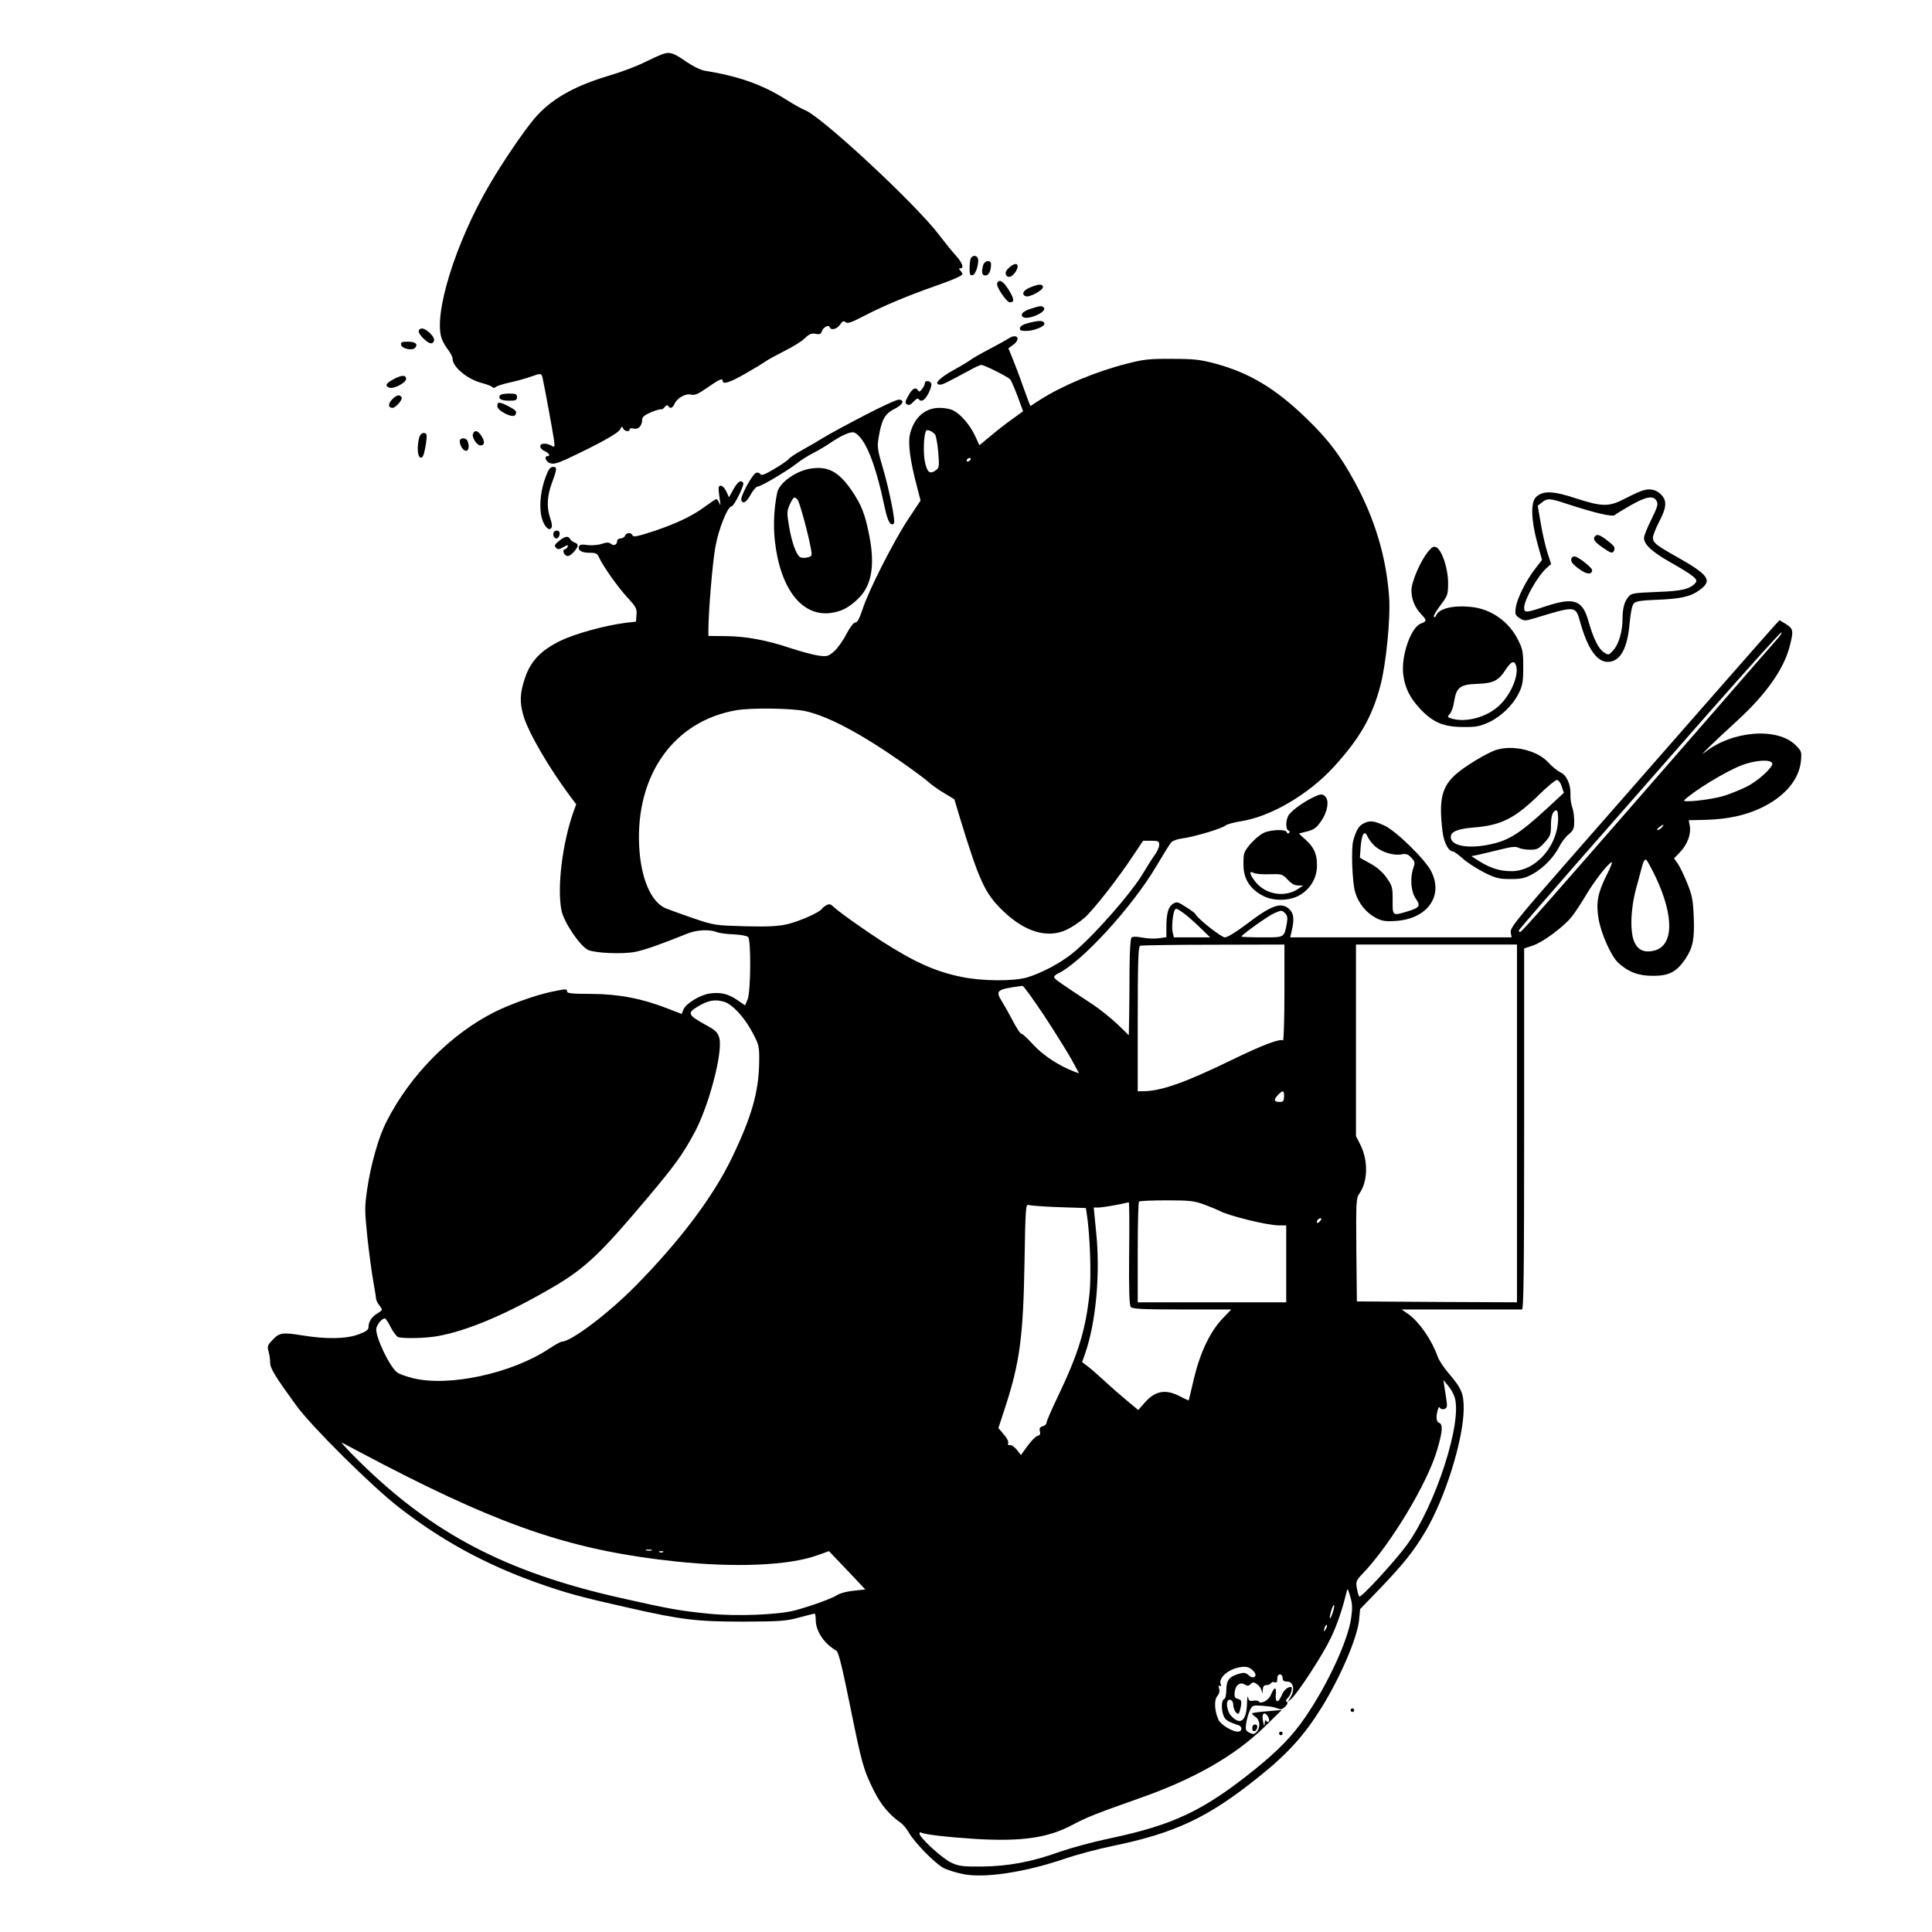<?xml version="1.0" standalone="no"?>
<!DOCTYPE svg PUBLIC "-//W3C//DTD SVG 20010904//EN"
 "http://www.w3.org/TR/2001/REC-SVG-20010904/DTD/svg10.dtd">
<svg version="1.0" xmlns="http://www.w3.org/2000/svg"
 width="1080pt" height="1080pt" viewBox="0 0 1080 1080"
 preserveAspectRatio="xMidYMid meet">

<g transform="translate(0,1080) scale(0.1,-0.1)"
fill="#000000" stroke="none">
<path d="M3700 10496 c-19 -7 -66 -29 -105 -48 -38 -19 -126 -52 -194 -72
-194 -58 -323 -132 -413 -238 -59 -69 -180 -247 -252 -371 -191 -325 -316
-731 -266 -862 6 -17 22 -44 36 -62 13 -17 24 -39 24 -48 0 -47 83 -116 167
-137 27 -7 51 -17 55 -22 4 -6 11 -6 20 1 7 6 45 18 83 26 39 9 90 23 114 32
57 20 58 20 65 -12 12 -56 55 -289 62 -337 6 -46 6 -48 -14 -37 -30 16 -62 14
-62 -4 0 -9 11 -21 25 -27 25 -11 34 -28 15 -28 -20 0 -9 -31 14 -39 18 -7 39
-2 92 22 174 81 290 145 300 166 9 18 13 19 17 7 7 -18 37 -22 37 -6 0 6 10 8
24 4 26 -6 46 17 46 53 0 12 16 24 48 38 26 11 51 18 57 17 5 -2 15 4 21 13 8
10 14 12 19 6 10 -18 25 -13 36 12 15 33 62 59 93 51 20 -5 40 4 91 40 67 46
85 54 85 36 0 -21 41 -8 126 41 49 28 100 59 114 69 14 10 62 36 107 59 45 22
96 54 113 71 24 23 36 28 59 24 23 -5 30 -2 35 14 8 23 39 39 44 23 7 -20 41
-11 58 14 13 20 19 23 31 14 11 -10 34 -1 111 39 100 52 246 113 387 162 106
37 155 59 155 68 0 4 -5 13 -12 20 -9 9 -9 12 0 12 23 0 12 31 -26 73 -21 23
-62 74 -91 112 -128 171 -669 674 -755 701 -11 4 -57 29 -101 57 -135 85 -265
131 -457 162 -20 3 -65 25 -100 49 -77 53 -94 58 -138 42z"/>
<path d="M5426 9354 c-3 -9 -6 -34 -6 -56 0 -32 3 -39 17 -36 18 3 38 71 29
95 -7 18 -33 16 -40 -3z"/>
<path d="M5496 9318 c-11 -41 -7 -58 13 -58 18 0 31 25 31 63 0 26 -36 22 -44
-5z"/>
<path d="M5645 9307 c-20 -16 -26 -29 -22 -41 9 -24 35 -16 55 16 25 41 3 57
-33 25z"/>
<path d="M5574 9216 c-7 -17 53 -106 71 -106 27 0 25 19 -6 69 -30 50 -55 64
-65 37z"/>
<path d="M5758 9193 c-38 -15 -50 -39 -24 -49 20 -8 96 33 96 51 0 19 -25 18
-72 -2z"/>
<path d="M5768 9076 c-47 -14 -66 -32 -51 -47 22 -22 134 25 119 49 -8 14 -19
14 -68 -2z"/>
<path d="M5755 8996 c-33 -8 -51 -18 -53 -29 -3 -13 4 -17 33 -17 46 0 108 26
103 42 -6 17 -24 18 -83 4z"/>
<path d="M2353 8963 c-21 -7 -15 -27 15 -56 31 -30 50 -34 58 -13 9 22 -50 77
-73 69z"/>
<path d="M5635 8906 c-11 -7 -59 -34 -107 -59 -48 -25 -93 -51 -100 -57 -7 -6
-51 -33 -98 -59 -79 -43 -114 -81 -75 -81 15 0 33 9 165 80 30 17 59 30 65 30
18 0 149 -66 162 -81 7 -8 25 -51 42 -96 l30 -82 -62 -45 c-34 -24 -89 -67
-122 -95 l-60 -50 -26 56 c-29 60 -78 117 -121 139 -15 8 -49 14 -76 14 -80 0
-140 -52 -164 -142 -14 -53 -1 -151 37 -295 l21 -81 -69 -104 c-79 -119 -223
-401 -256 -506 -17 -50 -28 -72 -40 -72 -10 0 -29 -26 -50 -65 -18 -36 -49
-79 -68 -96 -33 -28 -39 -30 -87 -24 -28 4 -96 22 -151 40 -140 47 -254 68
-367 69 l-98 1 0 30 c0 105 23 380 39 468 18 101 69 227 91 227 13 0 72 118
65 130 -13 20 -31 8 -55 -35 l-25 -45 -15 33 c-8 17 -22 32 -30 32 -16 0 -16
-10 -6 -80 5 -31 4 -35 -3 -17 -6 12 -13 22 -17 22 -4 0 -30 -18 -59 -39 -72
-54 -157 -95 -290 -140 -89 -29 -115 -35 -119 -24 -7 18 -35 17 -42 -2 -4 -8
-15 -15 -25 -15 -10 0 -19 -6 -19 -14 0 -21 -19 -30 -35 -16 -11 9 -23 9 -51
0 -20 -7 -56 -10 -79 -7 -31 5 -45 3 -48 -7 -9 -22 14 -36 58 -36 36 0 44 -4
54 -27 23 -49 105 -166 159 -224 48 -52 53 -62 50 -96 l-3 -38 -60 -7 c-111
-14 -279 -60 -360 -99 -111 -54 -168 -113 -200 -208 -29 -85 -31 -136 -9 -212
28 -95 143 -292 264 -454 l31 -41 -16 -44 c-62 -177 -92 -425 -66 -551 14 -66
103 -197 148 -219 39 -18 192 -25 264 -11 54 11 140 41 291 102 51 21 122 25
164 9 14 -6 57 -12 95 -13 38 -2 74 -8 81 -15 17 -17 15 -307 -3 -349 l-14
-33 -44 30 c-51 35 -95 45 -155 36 -54 -8 -133 -57 -146 -90 l-9 -24 -76 29
c-145 57 -275 82 -427 83 -105 0 -138 3 -138 13 0 16 -4 16 -87 -1 -89 -19
-230 -69 -318 -113 -248 -125 -474 -355 -605 -614 -44 -85 -87 -239 -107 -374
-15 -103 -15 -121 1 -275 10 -91 25 -201 33 -245 8 -44 15 -87 15 -95 1 -8 9
-26 20 -39 18 -24 18 -24 -11 -42 -33 -20 -51 -47 -51 -78 0 -15 -14 -25 -55
-40 -69 -26 -179 -28 -315 -6 -111 18 -129 16 -168 -27 -26 -27 -29 -35 -21
-62 5 -17 9 -45 9 -62 0 -33 27 -77 147 -242 88 -120 420 -449 574 -569 237
-184 479 -316 766 -419 169 -60 247 -81 523 -143 291 -66 376 -76 635 -76 206
1 239 3 312 23 45 12 84 22 87 22 3 0 6 -16 6 -36 0 -62 48 -134 115 -171 12
-7 32 -87 76 -304 67 -331 75 -360 134 -479 40 -80 87 -136 152 -181 11 -8 31
-32 44 -54 31 -55 146 -172 193 -197 21 -11 70 -26 108 -34 119 -25 350 10
571 86 61 21 180 53 262 70 352 72 538 159 820 386 163 130 256 233 354 391
105 170 197 385 208 485 l6 63 113 117 c129 135 186 206 251 315 111 187 212
510 215 683 1 89 -11 118 -83 202 -27 31 -56 75 -63 96 -32 91 -102 192 -163
236 l-38 26 330 0 c182 0 336 0 343 0 9 0 12 209 12 1009 l0 1009 48 16 c57
19 169 102 216 159 19 23 55 78 81 122 47 80 129 185 145 185 4 0 -9 -34 -30
-74 -49 -99 -59 -153 -44 -242 14 -83 70 -209 110 -246 57 -52 112 -73 195
-73 89 0 131 22 180 94 43 65 52 111 47 236 -4 94 -9 121 -37 189 -17 43 -41
92 -52 108 l-21 30 35 36 c40 43 61 100 53 145 l-6 32 96 2 c123 4 221 25 309
67 131 62 211 157 222 260 5 53 4 57 -29 90 -102 102 -355 82 -509 -40 -43
-34 44 51 185 180 159 146 258 287 290 412 23 88 21 99 -20 125 l-36 22 -23
-24 c-23 -24 -532 -605 -1147 -1307 -303 -346 -337 -389 -333 -414 l5 -28
-619 0 -619 0 9 38 c15 63 11 97 -14 120 -45 42 -99 23 -244 -88 -53 -40 -102
-70 -116 -70 -20 0 -156 107 -165 131 -2 4 -25 22 -53 39 -46 30 -51 31 -73
17 -26 -17 -36 -54 -36 -133 l0 -53 -42 -6 c-24 -3 -65 -2 -93 4 -33 6 -53 6
-60 0 -6 -6 -10 -78 -11 -172 0 -89 -1 -210 -2 -268 l-2 -106 -64 62 c-36 34
-96 82 -133 107 -184 121 -217 144 -220 154 -2 6 7 15 19 21 129 59 415 370
550 598 39 66 77 127 85 136 8 9 35 19 61 22 63 8 223 55 242 72 8 7 47 18 86
24 164 25 376 148 516 300 147 160 216 279 263 453 33 121 59 384 50 503 -16
222 -80 435 -191 639 -83 152 -147 237 -271 357 -172 167 -319 255 -508 306
-86 23 -120 27 -245 27 -128 1 -158 -3 -255 -28 -171 -44 -356 -121 -483 -202
l-52 -34 -11 27 c-6 16 -21 57 -34 93 -12 36 -35 96 -50 134 l-28 69 26 19
c48 35 21 68 -28 34z m-408 -535 c6 -9 14 -54 18 -100 6 -75 5 -86 -11 -98
-35 -26 -50 -16 -63 42 -11 49 -8 154 6 177 5 10 36 -3 50 -21z m198 -141 c-3
-5 -11 -10 -16 -10 -6 0 -7 5 -4 10 3 6 11 10 16 10 6 0 7 -4 4 -10z m4518
-993 c-11 -12 -222 -254 -468 -537 -828 -951 -969 -1110 -977 -1110 -4 0 -8 3
-8 8 0 4 143 169 316 367 174 198 503 573 731 833 229 260 418 470 421 467 3
-3 -4 -15 -15 -28z m-5442 -412 c125 -27 309 -124 539 -285 69 -48 137 -99
152 -113 14 -13 53 -41 85 -60 l58 -35 28 -94 c112 -366 142 -432 245 -531
122 -117 247 -154 353 -105 30 14 75 44 102 68 51 45 190 223 274 351 l53 79
45 0 c40 0 45 -2 45 -23 0 -13 -12 -39 -26 -58 -14 -19 -39 -59 -57 -89 -65
-115 -288 -368 -403 -460 -68 -55 -173 -110 -253 -134 -76 -22 -251 -21 -366
3 -146 30 -260 81 -445 199 -99 64 -247 169 -273 195 -13 13 -22 15 -37 7 -10
-5 -22 -15 -25 -20 -12 -20 -126 -70 -192 -86 -53 -12 -106 -15 -238 -12 -167
5 -172 5 -290 45 -66 23 -136 48 -155 56 -82 36 -138 169 -147 347 -20 400
196 701 545 760 84 14 306 11 383 -5z m5406 -292 c7 -20 -81 -100 -144 -131
-32 -16 -89 -39 -126 -51 -73 -22 -239 -40 -222 -24 57 54 227 158 318 194 76
30 166 36 174 12z m-617 -358 c-7 -8 -18 -15 -24 -15 -6 0 -2 7 8 15 25 19 32
19 16 0z m-34 -279 c103 -219 100 -383 -9 -410 -52 -13 -88 1 -109 44 -27 54
-24 182 7 300 14 52 30 112 36 133 6 23 14 35 21 31 6 -4 30 -48 54 -98z
m-2643 -198 c18 -12 59 -48 92 -80 l60 -58 -102 0 -101 0 -7 30 c-6 28 1 105
12 123 6 11 12 9 46 -15z m572 -4 c11 -12 14 -26 9 -52 -16 -85 -10 -82 -139
-82 -63 0 -115 2 -115 5 0 9 150 116 183 130 41 18 42 18 62 -1z m-5 -445 c0
-148 -4 -268 -8 -265 -18 11 -115 -26 -284 -108 -265 -129 -399 -176 -499
-176 l-29 0 0 404 c0 314 3 405 13 409 6 3 191 6 410 6 l397 1 0 -271z m1300
-729 l0 -1000 -447 2 -448 3 -3 288 c-2 272 -1 289 17 315 48 67 50 185 5 274
l-24 47 0 536 0 535 450 0 450 0 0 -1000z m-2640 598 c62 -95 131 -206 153
-246 l39 -72 -28 10 c-85 33 -168 87 -224 146 -32 35 -63 64 -67 64 -9 0 -26
24 -63 95 -15 28 -36 66 -48 85 -40 64 -32 70 114 89 6 0 61 -77 124 -171z
m-1789 81 c46 -16 113 -89 157 -174 35 -66 37 -75 36 -160 -2 -168 -42 -308
-154 -540 -105 -217 -291 -464 -539 -715 -153 -155 -359 -310 -411 -310 -6 0
-38 -18 -70 -39 -209 -139 -562 -215 -762 -165 -35 9 -73 22 -85 30 -43 27
-129 209 -119 250 6 24 32 54 47 54 5 0 20 -22 33 -49 14 -27 32 -51 41 -55
26 -10 156 -7 221 5 170 30 396 127 654 279 173 102 262 187 523 498 153 182
194 239 260 362 80 148 159 450 138 527 -9 32 -20 43 -73 72 -101 55 -107 68
-53 101 63 39 103 46 156 29z m3127 -529 c-1 -24 -5 -30 -23 -30 -33 0 -37 11
-13 37 29 31 37 29 36 -7z m-445 -604 c35 -13 73 -29 83 -34 49 -28 270 -82
332 -82 l42 0 0 -215 0 -215 -415 0 -415 0 0 278 c0 153 3 282 7 285 3 4 73 7
154 7 132 0 155 -3 212 -24z m-421 -272 c-2 -205 1 -290 9 -300 9 -11 64 -14
287 -14 l275 0 -50 -52 c-70 -74 -125 -192 -159 -335 -15 -65 -28 -119 -29
-121 -1 -1 -24 9 -50 23 -79 41 -137 31 -196 -36 l-36 -41 -64 53 c-35 29 -91
78 -124 109 -33 30 -75 67 -93 81 l-33 25 15 42 c63 177 88 454 63 690 l-13
132 30 0 c24 1 112 16 166 29 3 0 4 -128 2 -285z m-395 258 l153 -5 5 -31 c18
-114 26 -341 16 -442 -22 -209 -62 -339 -180 -586 -34 -70 -61 -134 -61 -142
0 -7 -10 -16 -21 -19 -16 -4 -20 -11 -16 -28 4 -15 1 -23 -14 -26 -10 -3 -35
-28 -55 -56 l-37 -51 -23 30 c-13 16 -31 28 -39 26 -9 -2 -13 3 -9 12 3 7 -8
29 -25 48 l-30 35 39 119 c81 249 100 394 107 807 5 298 7 328 22 321 9 -3 85
-9 168 -12z m1463 -77 c-7 -9 -15 -13 -17 -11 -7 7 7 26 19 26 6 0 6 -6 -2
-15z m751 -984 c46 -136 -105 -603 -265 -825 -65 -90 -256 -297 -267 -291 -4
3 -10 24 -14 46 -7 38 -4 44 33 83 156 163 362 505 416 692 30 101 33 142 11
150 -16 6 -19 33 -8 72 4 16 8 20 13 11 5 -6 16 -9 25 -5 14 5 16 14 11 49 -4
23 -9 58 -12 77 l-5 35 25 -30 c14 -16 31 -45 37 -64z m-5983 -380 c680 -352
1070 -481 1633 -540 332 -35 632 -22 788 35 l65 23 102 -107 101 -107 -64 -7
c-35 -3 -75 -14 -89 -22 -30 -21 -148 -63 -239 -88 -96 -25 -326 -34 -480 -19
-168 17 -218 26 -494 88 -641 144 -1052 359 -1463 764 -68 67 -110 114 -95
104 16 -9 122 -65 235 -124z m1495 -478 c-7 -2 -21 -2 -30 0 -10 3 -4 5 12 5
17 0 24 -2 18 -5z m64 -9 c-3 -3 -12 -4 -19 -1 -8 3 -5 6 6 6 11 1 17 -2 13
-5z m3846 -369 c-18 -127 -132 -373 -257 -555 -72 -105 -151 -186 -285 -294
-284 -228 -451 -307 -804 -382 -92 -19 -217 -53 -278 -74 -160 -58 -289 -82
-439 -84 -110 -1 -131 2 -173 22 -49 22 -177 140 -177 162 0 6 4 9 9 6 17 -11
150 -26 306 -36 258 -15 404 6 540 79 79 42 140 66 370 147 309 108 537 238
705 402 l95 93 -80 -7 c-44 -3 -82 -9 -85 -11 -3 -3 5 -12 18 -20 26 -18 29
-58 7 -84 -13 -14 -20 -15 -40 -5 -21 10 -24 16 -19 51 3 22 12 54 20 72 14
30 16 31 67 28 28 -2 60 -6 70 -9 9 -3 23 -8 31 -10 18 -6 56 35 39 41 -8 3
-5 11 8 24 16 16 27 59 15 59 -19 0 -39 -18 -51 -46 -19 -47 -38 -44 -33 5 4
45 -8 43 -28 -4 -13 -31 -57 -54 -69 -35 -2 4 -16 5 -29 3 -19 -4 -25 0 -29
18 -2 13 -5 1 -6 -28 -2 -101 -35 -130 -86 -78 -30 30 -36 99 -8 93 10 -2 17
-13 17 -30 2 -28 21 -56 31 -46 3 3 8 21 12 40 4 30 2 36 -17 41 -17 4 -21 12
-18 38 4 39 30 59 57 42 14 -9 21 -8 32 3 13 12 18 12 36 -1 12 -8 24 -25 26
-38 4 -19 4 -18 6 6 1 20 6 27 20 27 11 0 23 5 26 11 4 6 13 8 21 5 10 -4 14
2 14 19 0 16 6 25 15 25 8 0 15 -9 15 -20 0 -15 7 -20 25 -20 34 0 45 -43 21
-84 l-18 -31 22 20 c37 33 177 249 219 338 35 73 64 158 87 252 7 30 7 29 22
-20 12 -40 13 -64 5 -120z m-103 30 c-16 -47 -23 -40 -9 9 6 21 13 36 16 33 3
-3 0 -22 -7 -42z m-39 -92 c-12 -20 -14 -14 -5 12 4 9 9 14 11 11 3 -2 0 -13
-6 -23z m-401 -238 c22 -26 -4 -44 -30 -20 -17 16 -25 17 -59 7 -51 -16 -65
-35 -66 -90 0 -27 -5 -47 -12 -50 -16 -5 -17 -63 -2 -96 10 -22 27 -32 82 -50
23 -7 22 -36 -3 -36 -33 0 -96 39 -109 67 -22 49 -25 111 -6 132 11 13 14 27
10 42 -5 14 -4 19 4 15 7 -5 9 -1 5 9 -14 35 40 83 106 95 38 7 59 0 80 -25z
m80 -254 c6 -12 6 -22 1 -25 -5 -4 -12 0 -14 6 -3 7 -6 2 -7 -12 -2 -23 -3
-23 -9 5 -11 47 8 64 29 26z"/>
<path d="M7000 1139 c0 -24 23 -21 28 4 2 10 -3 17 -12 17 -10 0 -16 -9 -16
-21z"/>
<path d="M7150 1110 c0 -5 5 -10 10 -10 6 0 10 5 10 10 0 6 -4 10 -10 10 -5 0
-10 -4 -10 -10z"/>
<path d="M2242 8873 c4 -23 64 -35 79 -17 17 21 1 34 -42 34 -33 0 -40 -3 -37
-17z"/>
<path d="M2198 8679 c-40 -21 -48 -36 -22 -46 24 -9 94 27 94 49 0 23 -25 23
-72 -3z"/>
<path d="M5170 8658 c0 -7 -7 -22 -16 -33 -12 -16 -16 -17 -23 -6 -13 20 -33
8 -55 -34 -17 -31 -18 -38 -5 -46 10 -6 20 -2 36 16 12 14 25 20 28 15 13 -21
35 -8 55 31 12 23 19 47 16 55 -7 17 -36 19 -36 2z"/>
<path d="M2795 8590 c-12 -19 6 -30 51 -30 37 0 44 3 44 20 0 17 -7 20 -44 20
-25 0 -48 -4 -51 -10z"/>
<path d="M2191 8566 c-23 -24 -21 -46 3 -46 18 0 59 47 51 59 -10 18 -30 13
-54 -13z"/>
<path d="M4829 8476 c-97 -50 -198 -105 -225 -122 -27 -17 -79 -47 -115 -67
-36 -20 -72 -43 -79 -52 -7 -9 -45 -35 -83 -57 -53 -32 -71 -38 -77 -28 -4 7
-15 10 -23 7 -22 -8 -90 -134 -83 -153 9 -24 29 -12 54 34 13 23 30 42 37 42
19 0 168 89 220 130 22 18 63 43 90 57 28 14 68 38 90 53 74 50 124 71 143 61
60 -32 116 -172 168 -419 16 -77 33 -106 51 -88 10 10 -26 189 -62 311 -29 97
-32 117 -24 165 16 101 35 137 87 163 49 24 62 51 27 53 -11 1 -99 -39 -196
-90z"/>
<path d="M2780 8530 c0 -27 87 -70 100 -50 12 19 5 27 -40 50 -49 25 -60 25
-60 0z"/>
<path d="M2644 8375 c-8 -19 22 -65 41 -65 24 0 27 19 8 50 -19 33 -40 39 -49
15z"/>
<path d="M2343 8353 c-13 -53 -9 -107 8 -111 12 -2 18 12 27 59 6 34 9 66 6
70 -11 18 -34 8 -41 -18z"/>
<path d="M2570 8334 c0 -24 19 -54 35 -54 15 0 20 26 9 54 -8 21 -44 21 -44 0z"/>
<path d="M3050 8133 c-26 -69 -35 -144 -26 -207 8 -53 39 -97 56 -80 8 8 7 25
-6 63 -19 59 -15 120 11 191 29 78 30 90 7 90 -16 0 -26 -13 -42 -57z"/>
<path d="M4523 8179 c-79 -15 -166 -79 -178 -131 -18 -86 -23 -179 -14 -267
29 -269 149 -427 310 -408 61 8 103 29 156 80 75 72 95 183 63 350 -24 123
-44 174 -99 255 -74 108 -136 140 -238 121z m-64 -173 c11 -13 61 -197 75
-278 6 -35 5 -38 -20 -44 -15 -4 -34 -3 -42 2 -22 14 -48 89 -62 177 -12 70
-11 81 5 117 20 43 26 47 44 26z"/>
<path d="M9186 8059 c-16 -4 -61 -25 -100 -45 -91 -48 -127 -48 -276 0 -129
43 -186 44 -224 7 -30 -30 -27 -127 7 -254 l27 -97 -41 -53 c-51 -67 -99 -164
-106 -215 -5 -35 -2 -42 21 -57 26 -17 30 -17 84 -1 234 71 229 71 256 -24 41
-146 93 -220 153 -220 70 0 111 74 123 219 6 62 14 99 24 109 11 11 43 16 123
19 136 5 192 17 243 54 75 55 55 84 -135 191 -110 62 -125 75 -125 103 0 12
16 52 35 89 41 78 44 115 13 149 -27 29 -62 38 -102 26z m75 -60 c9 -18 4 -34
-30 -103 -23 -46 -41 -92 -41 -103 0 -36 45 -78 142 -133 135 -77 162 -98 147
-117 -31 -36 -73 -47 -217 -52 -137 -6 -144 -7 -162 -31 -21 -27 -30 -65 -30
-121 0 -67 -21 -140 -50 -172 -27 -31 -28 -31 -55 -13 -30 20 -58 77 -86 175
-33 118 -81 134 -241 81 -107 -36 -118 -37 -118 -7 1 46 77 180 127 223 l24
21 -21 64 c-11 35 -28 108 -37 163 l-17 99 23 18 c30 25 45 24 138 -7 162 -53
258 -75 270 -63 5 5 44 29 88 54 88 50 128 57 146 24z"/>
<path d="M8917 7803 c-15 -14 -5 -31 38 -61 51 -36 60 -38 68 -19 7 18 0 27
-44 60 -37 28 -51 32 -62 20z"/>
<path d="M8786 7681 c-10 -16 3 -35 45 -64 39 -29 69 -30 69 -4 0 14 -80 77
-99 77 -5 0 -12 -4 -15 -9z"/>
<path d="M3101 7831 c-15 -10 -8 -41 9 -41 15 0 25 29 14 40 -5 5 -15 5 -23 1z"/>
<path d="M3125 7776 c-25 -20 -28 -27 -17 -38 11 -11 18 -10 42 4 23 13 28 13
23 2 -3 -8 -9 -14 -14 -14 -16 0 -10 -30 8 -37 10 -4 24 3 40 21 28 32 29 44
6 53 -10 4 -22 12 -26 20 -12 19 -28 16 -62 -11z"/>
<path d="M7984 7717 c-42 -49 -94 -169 -94 -217 0 -50 19 -96 54 -133 33 -35
33 -40 -2 -53 -55 -21 -110 -180 -98 -282 9 -77 37 -133 96 -196 71 -75 131
-100 240 -100 71 -1 94 4 142 26 69 32 135 96 168 163 21 42 25 64 25 145 0
84 -3 102 -28 151 -50 103 -151 175 -262 186 -104 11 -183 -9 -198 -49 -2 -7
-8 -10 -12 -6 -4 3 13 32 37 64 41 55 43 60 43 128 -1 80 -34 179 -65 196 -15
8 -24 4 -46 -23z m491 -638 c17 -52 -28 -160 -92 -221 -69 -67 -190 -100 -271
-74 -22 7 -22 9 -7 26 9 9 20 41 24 70 12 77 34 94 126 97 91 3 121 17 160 77
33 50 50 57 60 25z"/>
<path d="M8358 6606 c-52 -19 -165 -87 -216 -131 -83 -72 -100 -144 -78 -325
8 -62 34 -110 59 -110 5 0 30 -18 55 -40 25 -23 79 -57 120 -78 65 -32 84 -36
146 -36 60 0 80 4 125 29 59 32 119 95 149 155 10 21 33 51 50 65 28 23 32 33
32 75 0 27 -5 61 -11 77 -6 15 -11 47 -10 71 2 58 -22 110 -57 125 -15 7 -45
31 -66 54 -63 70 -204 102 -298 69z m372 -202 l12 -36 -83 -77 c-172 -159
-230 -194 -354 -216 -112 -19 -195 0 -195 46 0 30 39 46 126 53 155 12 231 50
368 184 46 45 91 82 99 82 9 0 21 -16 27 -36z m-20 -177 c0 -155 -124 -297
-261 -297 -65 0 -118 17 -180 56 l-44 28 40 8 c22 5 77 18 122 29 62 16 86 18
102 10 11 -6 40 -11 64 -11 39 0 49 5 81 40 33 36 36 45 36 98 0 53 11 82 32
82 4 0 8 -19 8 -43z"/>
<path d="M7335 6340 c-50 -25 -105 -64 -127 -91 -21 -24 -24 -85 -5 -92 7 -2
8 -8 3 -13 -5 -5 -11 -4 -13 4 -6 15 -64 16 -114 2 -42 -12 -115 -85 -125
-125 -3 -14 -4 -51 -2 -81 6 -66 42 -118 109 -152 63 -33 160 -28 216 11 55
38 86 96 85 162 0 63 -18 101 -67 144 -20 17 -34 31 -33 32 2 0 23 6 48 12 37
10 51 21 78 61 34 51 43 111 20 134 -16 16 -26 15 -73 -8z m-237 -427 c67 2
70 1 100 -30 20 -22 39 -33 59 -33 l28 0 -30 -20 c-73 -48 -178 -31 -235 38
-35 43 -40 68 -11 52 11 -5 51 -9 89 -7z"/>
<path d="M7619 6195 c-24 -13 -38 -37 -54 -93 -13 -44 -6 -232 10 -288 18 -63
62 -117 118 -146 33 -17 54 -20 111 -16 176 12 267 141 196 278 -34 67 -195
224 -261 255 -61 28 -83 30 -120 10z m70 -128 c38 -32 103 -51 146 -43 25 5
36 1 54 -18 21 -22 22 -29 12 -57 -20 -57 -14 -132 13 -172 29 -42 23 -51 -50
-73 -80 -24 -80 -24 -79 64 0 73 -2 80 -35 127 -23 32 -55 59 -92 79 l-56 31
4 59 c6 75 22 99 39 59 7 -16 27 -41 44 -56z"/>
<path d="M7550 1240 c0 -5 5 -10 10 -10 6 0 10 5 10 10 0 6 -4 10 -10 10 -5 0
-10 -4 -10 -10z"/>
</g>
</svg>

